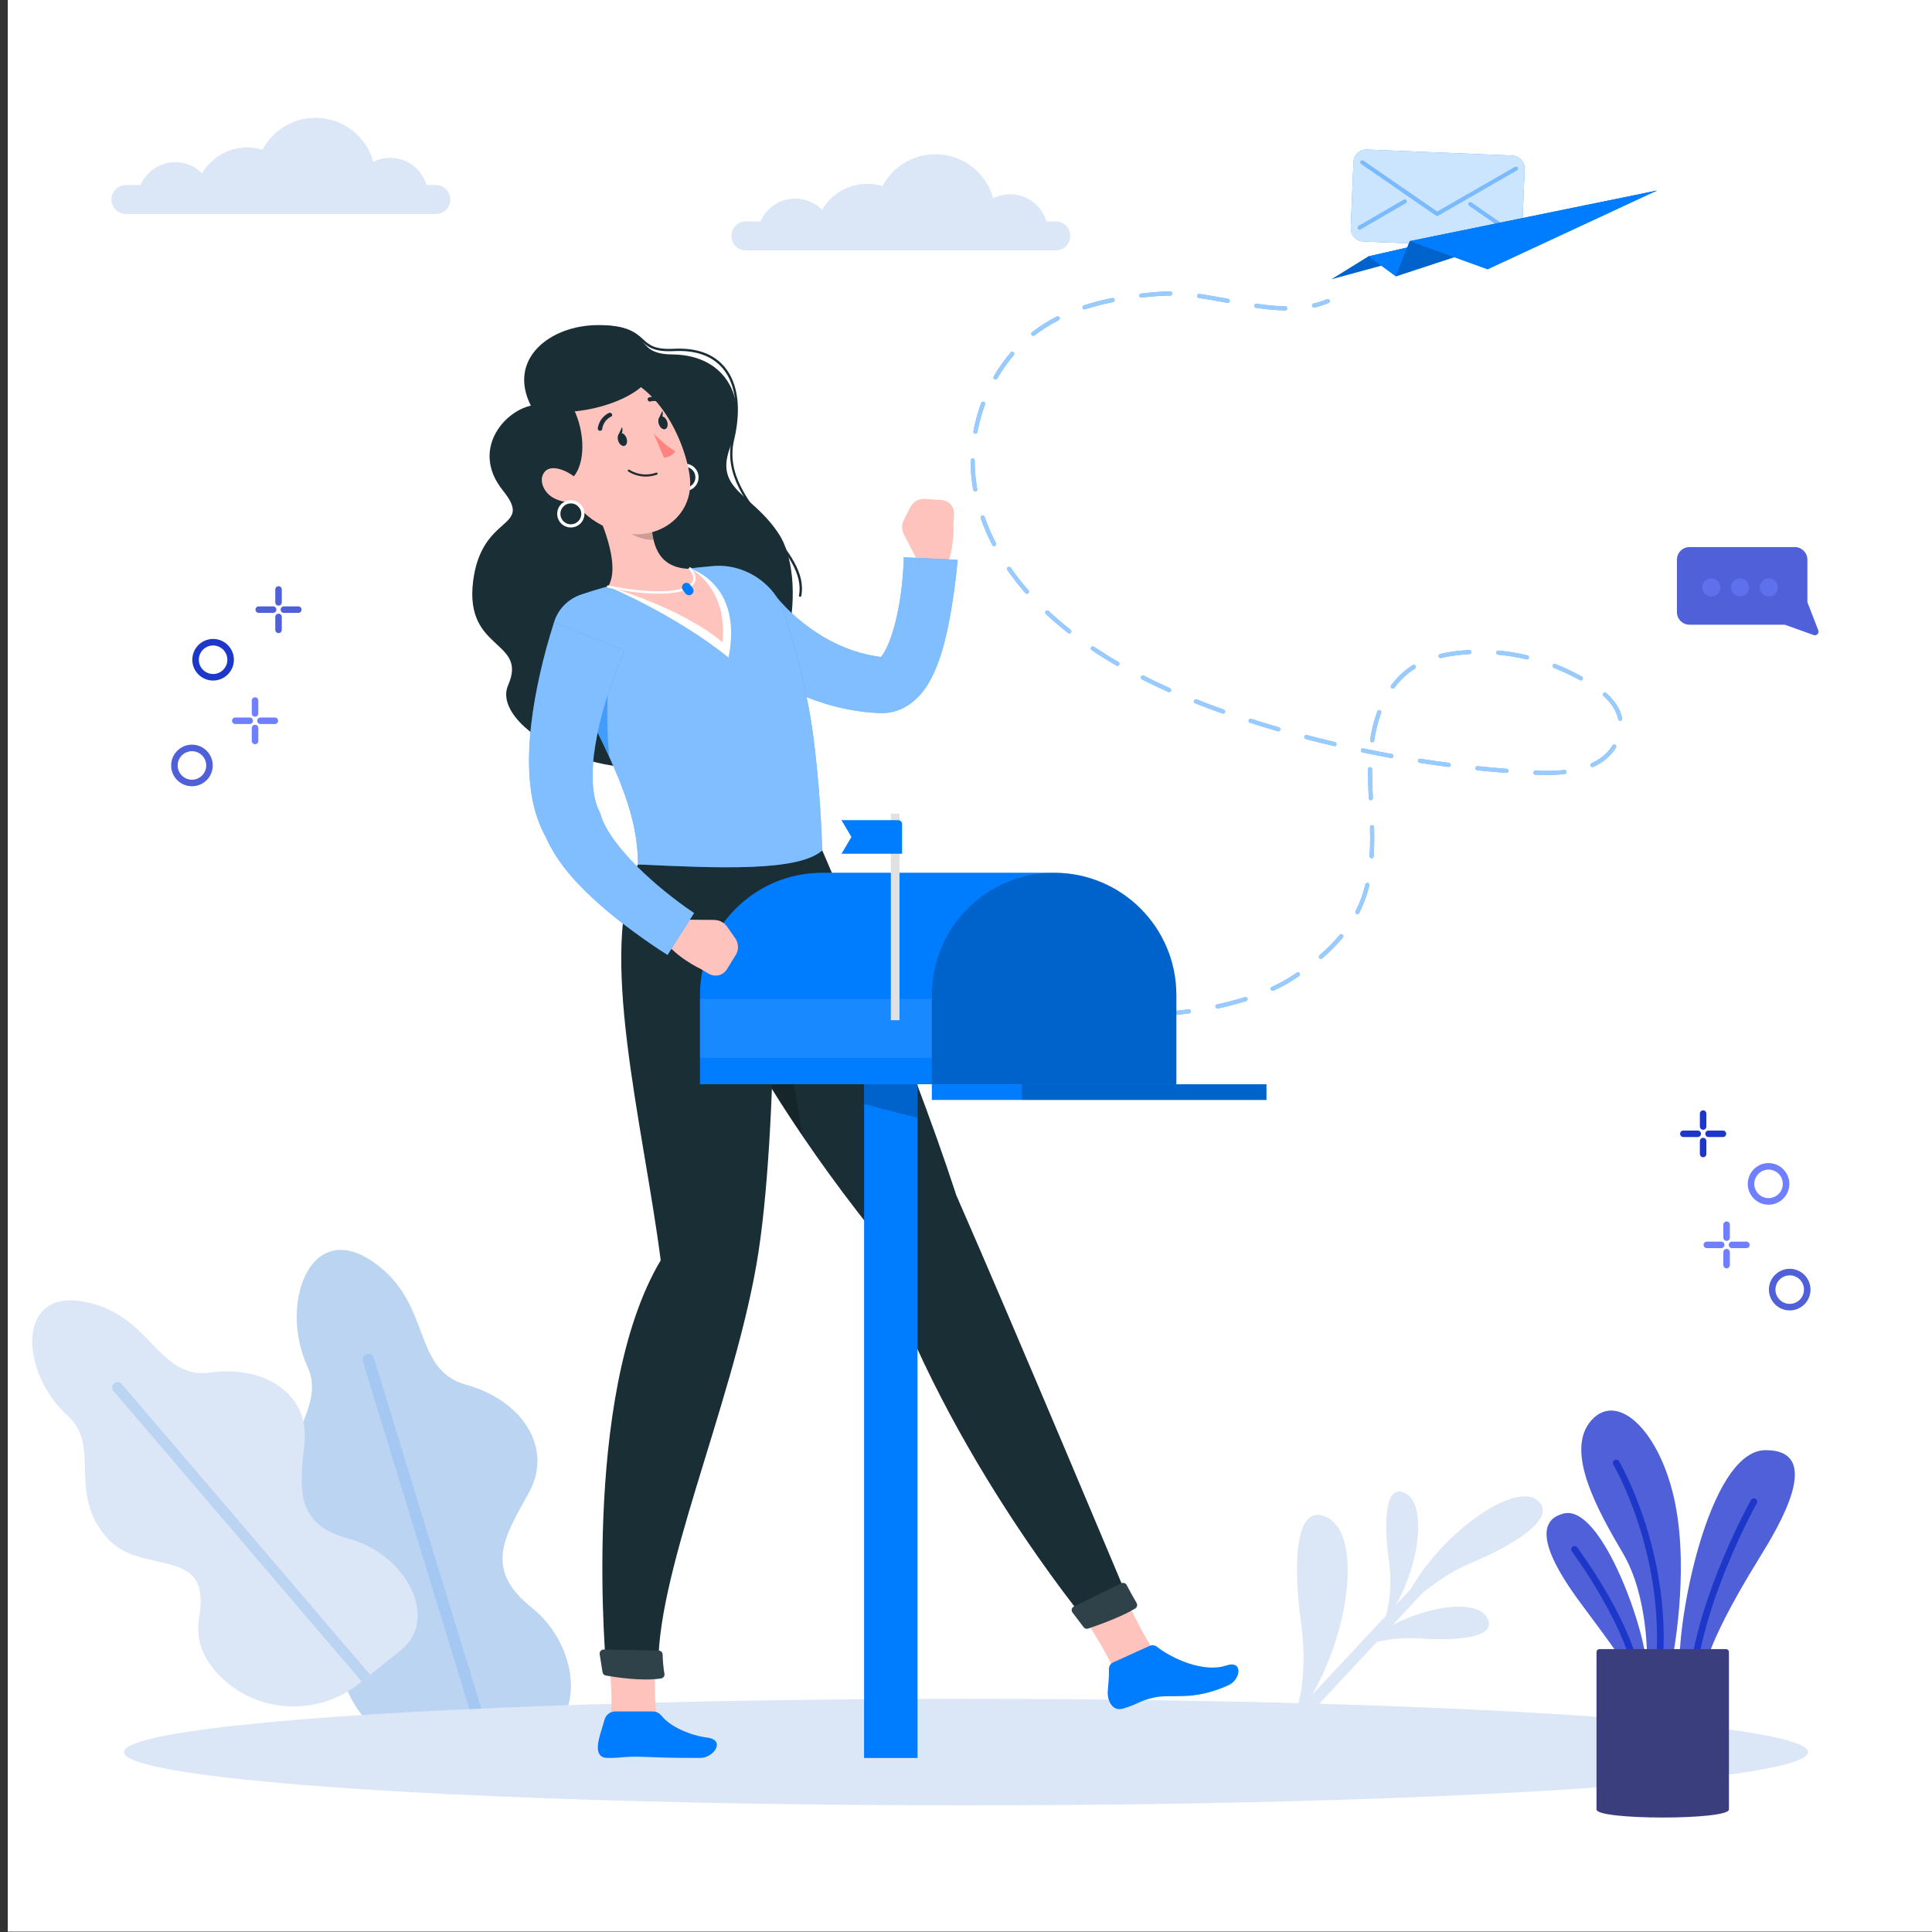 <?xml version="1.0" encoding="utf-8"?>
<!-- Generator: Adobe Illustrator 24.3.0, SVG Export Plug-In . SVG Version: 6.00 Build 0)  -->
<svg version="1.1" id="Layer_1" xmlns="http://www.w3.org/2000/svg" xmlns:xlink="http://www.w3.org/1999/xlink" x="0px" y="0px"
	 viewBox="0 0 600 600" style="enable-background:new 0 0 600 600;" xml:space="preserve">
<rect x="0" y="0" width="600" height="600" fill="#333333" stroke="none"/>
<style type="text/css">
	.st0{fill:#FFFFFF;stroke:#231F20;stroke-miterlimit:10;}
	.st1{fill:#F4F7FF;}
	.st2{fill:#3A4ACE;}
	.st3{fill:none;stroke:#FFFFFF;stroke-miterlimit:10;}
	.st4{fill:#FFFFFF;}
	.st5{fill:#A6D0F4;}
	.st6{fill:#CBDCEB;}
	.st7{fill:#333333;}
	.st8{fill:url(#SVGID_1_);}
	.st9{fill:#615D6C;}
	.st10{fill:url(#SVGID_2_);}
	.st11{fill:#4D4D4D;}
	.st12{fill:url(#SVGID_3_);}
	.st13{enable-background:new    ;}
	.st14{fill:#535685;}
	.st15{fill:#696FA3;}
	.st16{fill:#7B81B3;}
	.st17{fill:#E72E34;}
	.st18{fill:#FF5F55;}
	.st19{fill:none;}
	.st20{fill:url(#SVGID_4_);}
	.st21{fill:url(#SVGID_5_);}
	.st22{fill:url(#SVGID_6_);}
	.st23{fill:#FF8D02;}
	.st24{fill:#FFC757;}
	.st25{fill:#FFE3AB;}
	.st26{fill:#FF4540;}
	.st27{fill:#FF9554;}
	.st28{fill:#E1E8F2;}
	.st29{fill:#171E26;}
	.st30{fill:#1F2F3F;}
	.st31{fill:#94C3FF;}
	.st32{fill:#F9FBFC;}
	.st33{fill:#673E29;}
	.st34{fill:#FDEAB4;}
	.st35{fill:url(#SVGID_7_);}
	.st36{fill:url(#SVGID_8_);}
	.st37{fill:url(#SVGID_9_);}
	.st38{fill:url(#SVGID_10_);}
	.st39{fill:url(#SVGID_11_);}
	.st40{fill:url(#SVGID_12_);}
	.st41{fill:url(#SVGID_13_);}
	.st42{fill:url(#SVGID_14_);}
	.st43{fill:url(#SVGID_15_);}
	.st44{fill:url(#SVGID_16_);}
	.st45{fill:#113570;}
	.st46{fill:url(#SVGID_17_);}
	.st47{fill:url(#SVGID_18_);}
	.st48{fill:url(#SVGID_19_);}
	.st49{fill:#C7BFCE;}
	.st50{fill:#113C7A;}
	.st51{fill:#FF7240;}
	.st52{fill:#CB6A50;}
	.st53{fill:#DBDBDB;}
	.st54{fill:#F58688;}
	.st55{fill:#F5A588;}
	.st56{fill:#CF7A68;}
	.st57{fill:#F5B99C;}
	.st58{fill:#E18B70;}
	.st59{fill:#D78C63;}
	.st60{fill:#FFC5A8;}
	.st61{fill:#BAC0D2;}
	.st62{fill:#C7C9D7;}
	.st63{opacity:0.2;fill:#777DB2;}
	.st64{fill:url(#SVGID_20_);}
	.st65{fill:url(#SVGID_21_);}
	.st66{fill:url(#SVGID_22_);}
	.st67{fill:#F2F8FD;}
	
		.st68{fill:none;stroke:#FFFFFF;stroke-width:2;stroke-linecap:round;stroke-linejoin:round;stroke-miterlimit:10;stroke-dasharray:0,5;}
	.st69{opacity:0.53;}
	.st70{fill:#BDC5CB;}
	.st71{fill:#EAF1F7;}
	.st72{fill:#4385FF;}
	.st73{fill:#DFDFDF;}
	.st74{fill:#1196C3;}
	.st75{fill:#EA5E7A;}
	.st76{fill:#86E563;}
	.st77{fill:none;stroke:#F9FBFC;stroke-width:0.783;stroke-miterlimit:10;}
	.st78{fill:none;stroke:#C7D8F2;stroke-width:0.783;stroke-miterlimit:10;}
	.st79{fill:#F2F9FF;}
	.st80{fill:#E6F4FF;}
	.st81{fill:#AEC4E1;}
	.st82{fill:#C7D8F2;}
	.st83{fill:#4B5CC0;}
	.st84{fill:#FF8161;}
	.st85{fill:#575973;}
	.st86{fill:#63687A;}
	.st87{opacity:0.41;}
	.st88{fill:#9B97F8;}
	.st89{fill:#DEDFFF;}
	.st90{fill:#2AB774;}
	.st91{fill:#FBC93B;}
	.st92{fill:#8182EE;}
	.st93{fill:#007CFF;}
	.st94{opacity:0.2;}
	.st95{opacity:0.8;fill:#FFFFFF;}
	.st96{opacity:0.4;fill:#007CFF;}
	.st97{opacity:0.6;}
	.st98{fill:#DBE6F7;}
	.st99{fill:#BBD4F2;}
	.st100{fill:#A4C8F2;}
	.st101{fill:#4F60D9;}
	.st102{fill:#707FFF;}
	.st103{fill:#1D38C8;}
	.st104{opacity:0.5;}
	.st105{fill:#3B3E7D;}
	.st106{fill:#1A2E35;}
	.st107{fill:#FFC3BD;}
	.st108{opacity:0.5;fill:#FFFFFF;}
	.st109{opacity:0.1;fill:#FFFFFF;}
	.st110{fill:#FF847F;}
	.st111{opacity:0.5;fill:#007CFF;}
	.st112{fill:#E1E1E1;}
	.st113{opacity:0.38;fill:#8FCEFD;}
	.st114{fill:#59C2FC;}
	.st115{fill:#202060;}
	.st116{fill:url(#SVGID_23_);}
	.st117{fill:url(#SVGID_24_);}
	.st118{fill:url(#SVGID_25_);}
	.st119{fill:url(#SVGID_26_);}
	.st120{fill:#9F88FA;}
	.st121{fill:#4141AA;}
	.st122{fill:url(#SVGID_27_);}
	.st123{fill:url(#SVGID_28_);}
	.st124{opacity:0.35;fill:#4141AA;}
	.st125{fill:url(#SVGID_29_);}
	.st126{fill:url(#SVGID_30_);}
	.st127{fill:url(#SVGID_31_);}
	.st128{fill:url(#SVGID_32_);}
	.st129{fill:#8FCEFD;}
	.st130{fill:url(#SVGID_33_);}
	.st131{fill:url(#SVGID_34_);}
	.st132{fill:url(#SVGID_35_);}
	.st133{fill:url(#SVGID_36_);}
	.st134{fill:url(#SVGID_37_);}
	.st135{fill:none;stroke:#8FCEFD;stroke-miterlimit:10;stroke-dasharray:3;}
	.st136{fill:#FFFFFF;stroke:url(#SVGID_38_);stroke-miterlimit:10;}
	.st137{fill:none;stroke:url(#SVGID_39_);stroke-miterlimit:10;}
	.st138{opacity:0.7;}
	.st139{fill:none;stroke:#A7A9AC;stroke-width:0.5;stroke-miterlimit:10;}
	.st140{fill:url(#SVGID_40_);}
	.st141{fill:url(#SVGID_41_);}
</style>
<g>
	<rect x="2.41" y="-0.12" class="st4" width="600" height="600"/>
	<g>
		<g>
			<g>
				<polygon class="st93" points="514.64,59.18 425,79.61 413.52,86.71 				"/>
				<polyline class="st94" points="425,79.61 413.52,86.71 514.64,59.18 				"/>
			</g>
			<polygon class="st93" points="514.64,59.18 425,79.61 433.44,85.82 			"/>
			<g>
				<g>
					<path class="st93" d="M468.39,76.84L423.42,75c-2.26-0.09-4.03-2.01-3.93-4.27l0.84-20.36c0.09-2.26,2.01-4.03,4.27-3.93
						l44.97,1.85c2.26,0.09,4.03,2.01,3.93,4.27l-0.84,20.36C472.57,75.17,470.65,76.94,468.39,76.84z"/>
					<path class="st95" d="M468.39,76.84L423.42,75c-2.26-0.09-4.03-2.01-3.93-4.27l0.84-20.36c0.09-2.26,2.01-4.03,4.27-3.93
						l44.97,1.85c2.26,0.09,4.03,2.01,3.93,4.27l-0.84,20.36C472.57,75.17,470.65,76.94,468.39,76.84z"/>
				</g>
				<path class="st96" d="M446.3,67.08c-0.13,0-0.25-0.04-0.36-0.11l-23.24-16.04c-0.29-0.2-0.36-0.6-0.16-0.89
					c0.2-0.29,0.6-0.36,0.89-0.16l22.91,15.81l24.13-13.88c0.31-0.18,0.69-0.07,0.87,0.23c0.18,0.3,0.07,0.69-0.23,0.87L446.61,67
					C446.51,67.05,446.4,67.08,446.3,67.08z"/>
				<path class="st96" d="M469.94,73.29c-0.13,0-0.25-0.04-0.36-0.11l-13.32-9.26c-0.29-0.2-0.36-0.6-0.16-0.89
					c0.2-0.29,0.6-0.36,0.89-0.16l13.32,9.26c0.29,0.2,0.36,0.6,0.16,0.89C470.34,73.2,470.14,73.29,469.94,73.29z"/>
				<path class="st96" d="M422.22,71.33c-0.22,0-0.43-0.11-0.55-0.32c-0.18-0.3-0.07-0.69,0.23-0.87l14.04-8.14
					c0.3-0.18,0.69-0.07,0.87,0.23c0.18,0.3,0.07,0.69-0.23,0.87l-14.04,8.14C422.44,71.31,422.33,71.33,422.22,71.33z"/>
			</g>
			<polygon class="st93" points="514.64,59.18 437.79,74.89 433.44,85.82 			"/>
			<polygon class="st94" points="514.64,59.18 437.79,74.89 433.44,85.82 			"/>
			<polygon class="st93" points="514.64,59.18 437.79,74.89 461.99,83.66 			"/>
		</g>
		<g>
			<g>
				<path class="st93" d="M408.1,95.51c-0.29,0-0.55-0.2-0.62-0.49c-0.08-0.34,0.13-0.69,0.47-0.77c1.43-0.34,2.83-0.78,4.15-1.31
					c0.33-0.13,0.7,0.03,0.83,0.35c0.13,0.33-0.03,0.7-0.35,0.83c-1.38,0.56-2.84,1.02-4.34,1.37
					C408.2,95.5,408.15,95.51,408.1,95.51z"/>
				<path class="st93" d="M360.23,315.55c-0.34,0-0.62-0.27-0.64-0.61c-0.02-0.35,0.25-0.65,0.61-0.67
					c2.95-0.14,5.95-0.41,8.93-0.81c0.35-0.05,0.67,0.2,0.71,0.55c0.05,0.35-0.2,0.67-0.55,0.71c-3.01,0.4-6.05,0.67-9.03,0.82
					C360.25,315.55,360.24,315.55,360.23,315.55z M378.09,313.2c-0.29,0-0.56-0.2-0.62-0.5c-0.07-0.34,0.14-0.68,0.49-0.76
					c3-0.65,5.91-1.42,8.66-2.28c0.33-0.11,0.69,0.08,0.8,0.42c0.11,0.34-0.08,0.69-0.42,0.8c-2.78,0.88-5.74,1.66-8.77,2.32
					C378.18,313.2,378.14,313.2,378.09,313.2z M395.23,307.7c-0.24,0-0.47-0.14-0.58-0.37c-0.15-0.32-0.01-0.7,0.31-0.84
					c2.32-1.06,4.42-2.2,6.22-3.39c0.51-0.33,1.01-0.67,1.51-1.01c0.29-0.2,0.69-0.12,0.89,0.17c0.2,0.29,0.12,0.69-0.17,0.89
					c-0.51,0.35-1.02,0.69-1.53,1.02c-1.86,1.22-4.01,2.39-6.39,3.48C395.41,307.68,395.32,307.7,395.23,307.7z M410.22,297.78
					c-0.18,0-0.36-0.07-0.48-0.22c-0.23-0.27-0.2-0.67,0.06-0.9c2.36-2.05,4.47-4.18,6.26-6.33c0.23-0.27,0.63-0.31,0.9-0.08
					c0.27,0.23,0.31,0.63,0.08,0.9c-1.83,2.2-3.99,4.38-6.41,6.48C410.52,297.73,410.37,297.78,410.22,297.78z M421.55,283.89
					c-0.1,0-0.2-0.02-0.29-0.07c-0.31-0.16-0.44-0.54-0.28-0.86c0.41-0.8,0.79-1.62,1.14-2.44c0.77-1.85,1.42-3.82,1.91-5.86
					c0.08-0.34,0.43-0.55,0.77-0.47c0.34,0.08,0.55,0.43,0.47,0.77c-0.51,2.11-1.18,4.14-1.98,6.05c-0.36,0.85-0.75,1.7-1.18,2.53
					C422,283.77,421.78,283.89,421.55,283.89z M425.97,266.54c-0.01,0-0.03,0-0.04,0c-0.35-0.02-0.62-0.33-0.59-0.68
					c0.12-1.74,0.17-3.57,0.17-5.6c0-1.11-0.02-2.23-0.05-3.35c-0.01-0.35,0.27-0.64,0.62-0.65c0.35-0.03,0.64,0.27,0.65,0.62
					c0.03,1.13,0.05,2.26,0.05,3.38c0,2.06-0.06,3.92-0.18,5.69C426.58,266.28,426.3,266.54,425.97,266.54z M425.72,248.52
					c-0.34,0-0.62-0.27-0.64-0.61c-0.12-2.59-0.22-5.37-0.22-8.15l0-0.89c0-0.35,0.25-0.66,0.64-0.63c0.35,0,0.63,0.29,0.63,0.64
					l0,0.88c0,2.75,0.11,5.52,0.22,8.09c0.02,0.35-0.26,0.65-0.61,0.66C425.74,248.52,425.73,248.52,425.72,248.52z M480.19,240.68
					c-1.16,0-2.29-0.03-3.38-0.08c-0.35-0.02-0.62-0.31-0.61-0.66c0.02-0.35,0.31-0.62,0.66-0.61c1.07,0.05,2.19,0.08,3.33,0.08
					c2,0,3.88-0.09,5.59-0.28c0.35-0.04,0.66,0.21,0.7,0.56c0.04,0.35-0.22,0.66-0.56,0.7
					C484.16,240.58,482.23,240.68,480.19,240.68z M467.84,240.03c-0.02,0-0.03,0-0.05,0c-2.99-0.23-6.01-0.5-9-0.81
					c-0.35-0.04-0.6-0.35-0.57-0.7c0.04-0.35,0.35-0.61,0.7-0.57c2.97,0.31,5.99,0.58,8.96,0.81c0.35,0.03,0.61,0.33,0.59,0.68
					C468.45,239.78,468.17,240.03,467.84,240.03z M494.55,238.21c-0.24,0-0.47-0.14-0.58-0.37c-0.14-0.32,0-0.7,0.32-0.84
					c2.86-1.29,5.04-3.14,6.48-5.5c0.18-0.3,0.57-0.39,0.88-0.21c0.3,0.18,0.39,0.58,0.21,0.88c-1.57,2.58-3.94,4.59-7.04,6
					C494.73,238.19,494.64,238.21,494.55,238.21z M449.9,238.18c-0.03,0-0.05,0-0.08-0.01c-2.97-0.38-5.98-0.81-8.94-1.27
					c-0.35-0.05-0.59-0.38-0.53-0.73c0.05-0.35,0.38-0.58,0.73-0.53c2.96,0.46,5.95,0.89,8.91,1.27c0.35,0.05,0.6,0.36,0.55,0.71
					C450.49,237.95,450.22,238.18,449.9,238.18z M432.09,235.41c-0.04,0-0.08,0-0.11-0.01c-2.95-0.54-5.93-1.12-8.86-1.73
					c-0.34-0.07-0.57-0.41-0.49-0.75c0.07-0.34,0.41-0.56,0.75-0.49c2.93,0.61,5.9,1.19,8.83,1.73c0.35,0.06,0.58,0.39,0.51,0.74
					C432.66,235.19,432.39,235.41,432.09,235.41z M414.44,231.72c-0.05,0-0.1-0.01-0.15-0.02c-2.92-0.69-5.86-1.42-8.76-2.19
					c-0.34-0.09-0.54-0.44-0.45-0.78c0.09-0.34,0.44-0.54,0.78-0.45c2.89,0.76,5.83,1.49,8.73,2.18c0.34,0.08,0.55,0.42,0.47,0.77
					C414.99,231.52,414.73,231.72,414.44,231.72z M426.13,230.53c-0.03,0-0.06,0-0.09-0.01c-0.35-0.05-0.59-0.38-0.54-0.72
					c0.47-3.15,1.22-6.13,2.23-8.86c0.12-0.33,0.49-0.5,0.82-0.38c0.33,0.12,0.5,0.49,0.38,0.82c-0.98,2.65-1.7,5.54-2.16,8.6
					C426.72,230.3,426.44,230.53,426.13,230.53z M397.01,227.13c-0.06,0-0.12-0.01-0.18-0.03c-2.88-0.84-5.78-1.73-8.64-2.64
					c-0.33-0.11-0.52-0.47-0.41-0.8c0.11-0.34,0.47-0.52,0.8-0.41c2.84,0.91,5.74,1.8,8.61,2.63c0.34,0.1,0.53,0.45,0.43,0.79
					C397.54,226.95,397.28,227.13,397.01,227.13z M503.13,223.84c-0.3,0-0.57-0.21-0.62-0.52c-0.48-2.47-2-4.88-4.51-7.14
					c-0.26-0.24-0.28-0.64-0.05-0.9c0.24-0.26,0.64-0.28,0.9-0.05c2.72,2.45,4.38,5.09,4.91,7.85c0.07,0.35-0.16,0.68-0.5,0.75
					C503.21,223.84,503.17,223.84,503.13,223.84z M379.84,221.62c-0.07,0-0.14-0.01-0.21-0.04c-2.9-1.03-5.75-2.1-8.47-3.17
					c-0.33-0.13-0.49-0.5-0.36-0.83c0.13-0.33,0.5-0.49,0.83-0.36c2.7,1.07,5.54,2.13,8.42,3.16c0.33,0.12,0.51,0.48,0.39,0.81
					C380.35,221.45,380.1,221.62,379.84,221.62z M363.08,214.95c-0.09,0-0.18-0.02-0.26-0.06c-2.8-1.25-5.55-2.56-8.17-3.89
					c-0.31-0.16-0.44-0.54-0.28-0.86c0.16-0.31,0.54-0.44,0.86-0.28c2.6,1.32,5.33,2.62,8.11,3.86c0.32,0.14,0.47,0.52,0.32,0.84
					C363.56,214.81,363.33,214.95,363.08,214.95z M432.53,213.85c-0.13,0-0.26-0.04-0.38-0.12c-0.28-0.21-0.34-0.61-0.13-0.89
					c1.74-2.35,3.77-4.32,6.06-5.85c0.22-0.15,0.44-0.29,0.66-0.43c0.3-0.19,0.69-0.1,0.88,0.2c0.19,0.3,0.1,0.69-0.2,0.88
					c-0.21,0.13-0.42,0.27-0.62,0.4c-2.16,1.45-4.1,3.32-5.74,5.55C432.92,213.76,432.72,213.85,432.53,213.85z M490.96,211.3
					c-0.1,0-0.21-0.02-0.3-0.08c-1.07-0.58-2.12-1.11-3.11-1.6c-1.62-0.8-3.29-1.54-4.98-2.2c-0.33-0.13-0.49-0.5-0.36-0.83
					c0.13-0.33,0.5-0.49,0.83-0.36c1.72,0.67,3.43,1.43,5.08,2.24c1.01,0.5,2.07,1.04,3.15,1.62c0.31,0.17,0.42,0.55,0.26,0.86
					C491.4,211.18,491.18,211.3,490.96,211.3z M347.02,206.78c-0.11,0-0.22-0.03-0.32-0.09c-2.66-1.54-5.25-3.16-7.68-4.79
					c-0.29-0.2-0.37-0.59-0.17-0.88c0.2-0.29,0.59-0.37,0.88-0.17c2.42,1.62,4.98,3.22,7.61,4.75c0.3,0.18,0.41,0.57,0.23,0.87
					C347.45,206.67,347.24,206.78,347.02,206.78z M474.21,204.78c-0.05,0-0.1-0.01-0.15-0.02c-2.89-0.69-5.85-1.17-8.8-1.44
					c-0.35-0.03-0.61-0.34-0.58-0.69c0.03-0.35,0.35-0.61,0.69-0.58c3.01,0.28,6.03,0.77,8.98,1.47c0.34,0.08,0.55,0.42,0.47,0.77
					C474.76,204.58,474.49,204.78,474.21,204.78z M447.39,204.37c-0.29,0-0.55-0.2-0.62-0.49c-0.08-0.34,0.13-0.69,0.47-0.77
					c2.09-0.5,4.31-0.86,6.8-1.08c0.74-0.07,1.49-0.12,2.24-0.16c0.36-0.02,0.65,0.25,0.67,0.6c0.02,0.35-0.25,0.65-0.6,0.67
					c-0.73,0.04-1.46,0.09-2.19,0.16c-2.43,0.22-4.59,0.56-6.62,1.05C447.49,204.36,447.44,204.37,447.39,204.37z M332.08,196.72
					c-0.14,0-0.28-0.04-0.39-0.14c-2.42-1.89-4.73-3.88-6.89-5.89c-0.26-0.24-0.27-0.64-0.03-0.9c0.24-0.26,0.64-0.27,0.9-0.03
					c2.13,1.99,4.43,3.94,6.81,5.82c0.28,0.22,0.32,0.62,0.11,0.89C332.45,196.64,332.26,196.72,332.08,196.72z M318.93,184.42
					c-0.18,0-0.35-0.07-0.48-0.22c-2.02-2.29-3.9-4.7-5.6-7.16c-0.2-0.29-0.13-0.69,0.16-0.89c0.29-0.2,0.69-0.13,0.89,0.16
					c1.67,2.42,3.52,4.78,5.5,7.04c0.23,0.26,0.21,0.67-0.06,0.9C319.23,184.37,319.08,184.42,318.93,184.42z M308.73,169.6
					c-0.23,0-0.45-0.13-0.57-0.34c-1.41-2.74-2.63-5.55-3.6-8.35c-0.12-0.33,0.06-0.69,0.39-0.81c0.33-0.12,0.7,0.06,0.81,0.39
					c0.96,2.75,2.15,5.5,3.53,8.19c0.16,0.31,0.04,0.7-0.27,0.86C308.93,169.58,308.83,169.6,308.73,169.6z M302.87,152.62
					c-0.3,0-0.57-0.22-0.63-0.52c-0.12-0.68-0.23-1.36-0.33-2.04c-0.31-2.22-0.47-4.5-0.47-6.78l0-0.26c0-0.35,0.29-0.65,0.64-0.63
					c0.35,0,0.64,0.29,0.63,0.64l0,0.26c0,2.22,0.15,4.44,0.46,6.6c0.09,0.67,0.2,1.33,0.32,2c0.06,0.35-0.17,0.68-0.51,0.74
					C302.94,152.62,302.91,152.62,302.87,152.62z M302.93,134.69c-0.04,0-0.08,0-0.12-0.01c-0.35-0.06-0.57-0.4-0.51-0.74
					c0.55-2.98,1.36-5.94,2.41-8.79c0.12-0.33,0.49-0.5,0.82-0.38c0.33,0.12,0.5,0.49,0.38,0.82c-1.03,2.78-1.82,5.67-2.36,8.58
					C303.5,134.48,303.24,134.69,302.93,134.69z M309.15,117.86c-0.11,0-0.22-0.03-0.32-0.09c-0.3-0.18-0.41-0.57-0.23-0.87
					c1.55-2.66,3.32-5.16,5.28-7.43c0.23-0.27,0.63-0.3,0.9-0.07c0.27,0.23,0.3,0.63,0.07,0.9c-1.91,2.22-3.64,4.66-5.15,7.24
					C309.58,117.75,309.37,117.86,309.15,117.86z M320.88,104.31c-0.19,0-0.38-0.08-0.5-0.25c-0.22-0.28-0.17-0.68,0.11-0.89
					c2.34-1.82,4.93-3.46,7.71-4.87c0.31-0.16,0.7-0.04,0.86,0.28c0.16,0.31,0.03,0.7-0.28,0.86c-2.7,1.38-5.23,2.97-7.51,4.74
					C321.15,104.26,321.01,104.31,320.88,104.31z M399.15,96.4C399.15,96.4,399.15,96.4,399.15,96.4c-2.71-0.04-5.59-0.29-9.07-0.8
					c-0.35-0.05-0.59-0.37-0.54-0.72c0.05-0.35,0.37-0.59,0.72-0.54c3.42,0.5,6.25,0.75,8.89,0.78c0.35,0,0.63,0.29,0.63,0.65
					C399.78,96.12,399.5,96.4,399.15,96.4z M336.81,96.08c-0.27,0-0.52-0.17-0.61-0.44c-0.11-0.33,0.07-0.69,0.41-0.8
					c2.72-0.89,5.68-1.66,8.79-2.28c0.35-0.07,0.68,0.15,0.75,0.5c0.07,0.34-0.15,0.68-0.5,0.75c-3.06,0.61-5.97,1.37-8.65,2.24
					C336.94,96.07,336.88,96.08,336.81,96.08z M381.3,94.07c-0.04,0-0.08,0-0.12-0.01c-2.73-0.51-5.83-1.09-8.86-1.51
					c-0.35-0.05-0.59-0.37-0.54-0.72c0.05-0.35,0.37-0.59,0.72-0.54c3.06,0.43,6.17,1.01,8.91,1.52c0.35,0.06,0.57,0.4,0.51,0.74
					C381.86,93.86,381.6,94.07,381.3,94.07z M354.44,92.43c-0.32,0-0.59-0.24-0.63-0.56c-0.04-0.35,0.21-0.67,0.56-0.71
					c1.62-0.19,3.35-0.35,5.13-0.49c1.13-0.09,2.32-0.14,3.52-0.14l0.42,0c0.35,0,0.63,0.29,0.63,0.64c0,0.35-0.34,0.63-0.64,0.63
					l-0.41,0c-1.17,0-2.32,0.04-3.42,0.13c-1.77,0.14-3.48,0.31-5.08,0.49C354.49,92.43,354.46,92.43,354.44,92.43z"/>
				<path class="st93" d="M351.09,315.59c-0.01,0-0.02,0-0.03,0c-1.52-0.07-3.02-0.17-4.48-0.31c-0.35-0.03-0.61-0.35-0.57-0.7
					c0.03-0.35,0.34-0.61,0.7-0.57c1.43,0.14,2.92,0.24,4.41,0.31c0.35,0.02,0.62,0.31,0.61,0.66
					C351.71,315.32,351.43,315.59,351.09,315.59z"/>
			</g>
			<g class="st97">
				<path class="st4" d="M408.1,95.51c-0.29,0-0.55-0.2-0.62-0.49c-0.08-0.34,0.13-0.69,0.47-0.77c1.43-0.34,2.83-0.78,4.15-1.31
					c0.33-0.13,0.7,0.03,0.83,0.35c0.13,0.33-0.03,0.7-0.35,0.83c-1.38,0.56-2.84,1.02-4.34,1.37
					C408.2,95.5,408.15,95.51,408.1,95.51z"/>
				<path class="st4" d="M360.23,315.55c-0.34,0-0.62-0.27-0.64-0.61c-0.02-0.35,0.25-0.65,0.61-0.67c2.95-0.14,5.95-0.41,8.93-0.81
					c0.35-0.05,0.67,0.2,0.71,0.55c0.05,0.35-0.2,0.67-0.55,0.71c-3.01,0.4-6.05,0.67-9.03,0.82
					C360.25,315.55,360.24,315.55,360.23,315.55z M378.09,313.2c-0.29,0-0.56-0.2-0.62-0.5c-0.07-0.34,0.14-0.68,0.49-0.76
					c3-0.65,5.91-1.42,8.66-2.28c0.33-0.11,0.69,0.08,0.8,0.42c0.11,0.34-0.08,0.69-0.42,0.8c-2.78,0.88-5.74,1.66-8.77,2.32
					C378.18,313.2,378.14,313.2,378.09,313.2z M395.23,307.7c-0.24,0-0.47-0.14-0.58-0.37c-0.15-0.32-0.01-0.7,0.31-0.84
					c2.32-1.06,4.42-2.2,6.22-3.39c0.51-0.33,1.01-0.67,1.51-1.01c0.29-0.2,0.69-0.12,0.89,0.17c0.2,0.29,0.12,0.69-0.17,0.89
					c-0.51,0.35-1.02,0.69-1.53,1.02c-1.86,1.22-4.01,2.39-6.39,3.48C395.41,307.68,395.32,307.7,395.23,307.7z M410.22,297.78
					c-0.18,0-0.36-0.07-0.48-0.22c-0.23-0.27-0.2-0.67,0.06-0.9c2.36-2.05,4.47-4.18,6.26-6.33c0.23-0.27,0.63-0.31,0.9-0.08
					c0.27,0.23,0.31,0.63,0.08,0.9c-1.83,2.2-3.99,4.38-6.41,6.48C410.52,297.73,410.37,297.78,410.22,297.78z M421.55,283.89
					c-0.1,0-0.2-0.02-0.29-0.07c-0.31-0.16-0.44-0.54-0.28-0.86c0.41-0.8,0.79-1.62,1.14-2.44c0.77-1.85,1.42-3.82,1.91-5.86
					c0.08-0.34,0.43-0.55,0.77-0.47c0.34,0.08,0.55,0.43,0.47,0.77c-0.51,2.11-1.18,4.14-1.98,6.05c-0.36,0.85-0.75,1.7-1.18,2.53
					C422,283.77,421.78,283.89,421.55,283.89z M425.97,266.54c-0.01,0-0.03,0-0.04,0c-0.35-0.02-0.62-0.33-0.59-0.68
					c0.12-1.74,0.17-3.57,0.17-5.6c0-1.11-0.02-2.23-0.05-3.35c-0.01-0.35,0.27-0.64,0.62-0.65c0.35-0.03,0.64,0.27,0.65,0.62
					c0.03,1.13,0.05,2.26,0.05,3.38c0,2.06-0.06,3.92-0.18,5.69C426.58,266.28,426.3,266.54,425.97,266.54z M425.72,248.52
					c-0.34,0-0.62-0.27-0.64-0.61c-0.12-2.59-0.22-5.37-0.22-8.15l0-0.89c0-0.35,0.25-0.66,0.64-0.63c0.35,0,0.63,0.29,0.63,0.64
					l0,0.88c0,2.75,0.11,5.52,0.22,8.09c0.02,0.35-0.26,0.65-0.61,0.66C425.74,248.52,425.73,248.52,425.72,248.52z M480.19,240.68
					c-1.16,0-2.29-0.03-3.38-0.08c-0.35-0.02-0.62-0.31-0.61-0.66c0.02-0.35,0.31-0.62,0.66-0.61c1.07,0.05,2.19,0.08,3.33,0.08
					c2,0,3.88-0.09,5.59-0.28c0.35-0.04,0.66,0.21,0.7,0.56c0.04,0.35-0.22,0.66-0.56,0.7
					C484.16,240.58,482.23,240.68,480.19,240.68z M467.84,240.03c-0.02,0-0.03,0-0.05,0c-2.99-0.23-6.01-0.5-9-0.81
					c-0.35-0.04-0.6-0.35-0.57-0.7c0.04-0.35,0.35-0.61,0.7-0.57c2.97,0.31,5.99,0.58,8.96,0.81c0.35,0.03,0.61,0.33,0.59,0.68
					C468.45,239.78,468.17,240.03,467.84,240.03z M494.55,238.21c-0.24,0-0.47-0.14-0.58-0.37c-0.14-0.32,0-0.7,0.32-0.84
					c2.86-1.29,5.04-3.14,6.48-5.5c0.18-0.3,0.57-0.39,0.88-0.21c0.3,0.18,0.39,0.58,0.21,0.88c-1.57,2.58-3.94,4.59-7.04,6
					C494.73,238.19,494.64,238.21,494.55,238.21z M449.9,238.18c-0.03,0-0.05,0-0.08-0.01c-2.97-0.38-5.98-0.81-8.94-1.27
					c-0.35-0.05-0.59-0.38-0.53-0.73c0.05-0.35,0.38-0.58,0.73-0.53c2.96,0.46,5.95,0.89,8.91,1.27c0.35,0.05,0.6,0.36,0.55,0.71
					C450.49,237.95,450.22,238.18,449.9,238.18z M432.09,235.41c-0.04,0-0.08,0-0.11-0.01c-2.95-0.54-5.93-1.12-8.86-1.73
					c-0.34-0.07-0.57-0.41-0.49-0.75c0.07-0.34,0.41-0.56,0.75-0.49c2.93,0.61,5.9,1.19,8.83,1.73c0.35,0.06,0.58,0.39,0.51,0.74
					C432.66,235.19,432.39,235.41,432.09,235.41z M414.44,231.72c-0.05,0-0.1-0.01-0.15-0.02c-2.92-0.69-5.86-1.42-8.76-2.19
					c-0.34-0.09-0.54-0.44-0.45-0.78c0.09-0.34,0.44-0.54,0.78-0.45c2.89,0.76,5.83,1.49,8.73,2.18c0.34,0.08,0.55,0.42,0.47,0.77
					C414.99,231.52,414.73,231.72,414.44,231.72z M426.13,230.53c-0.03,0-0.06,0-0.09-0.01c-0.35-0.05-0.59-0.38-0.54-0.72
					c0.47-3.15,1.22-6.13,2.23-8.86c0.12-0.33,0.49-0.5,0.82-0.38c0.33,0.12,0.5,0.49,0.38,0.82c-0.98,2.65-1.7,5.54-2.16,8.6
					C426.72,230.3,426.44,230.53,426.13,230.53z M397.01,227.13c-0.06,0-0.12-0.01-0.18-0.03c-2.88-0.84-5.78-1.73-8.64-2.64
					c-0.33-0.11-0.52-0.47-0.41-0.8c0.11-0.34,0.47-0.52,0.8-0.41c2.84,0.91,5.74,1.8,8.61,2.63c0.34,0.1,0.53,0.45,0.43,0.79
					C397.54,226.95,397.28,227.13,397.01,227.13z M503.13,223.84c-0.3,0-0.57-0.21-0.62-0.52c-0.48-2.47-2-4.88-4.51-7.14
					c-0.26-0.24-0.28-0.64-0.05-0.9c0.24-0.26,0.64-0.28,0.9-0.05c2.72,2.45,4.38,5.09,4.91,7.85c0.07,0.35-0.16,0.68-0.5,0.75
					C503.21,223.84,503.17,223.84,503.13,223.84z M379.84,221.62c-0.07,0-0.14-0.01-0.21-0.04c-2.9-1.03-5.75-2.1-8.47-3.17
					c-0.33-0.13-0.49-0.5-0.36-0.83c0.13-0.33,0.5-0.49,0.83-0.36c2.7,1.07,5.54,2.13,8.42,3.16c0.33,0.12,0.51,0.48,0.39,0.81
					C380.35,221.45,380.1,221.62,379.84,221.62z M363.08,214.95c-0.09,0-0.18-0.02-0.26-0.06c-2.8-1.25-5.55-2.56-8.17-3.89
					c-0.31-0.16-0.44-0.54-0.28-0.86c0.16-0.31,0.54-0.44,0.86-0.28c2.6,1.32,5.33,2.62,8.11,3.86c0.32,0.14,0.47,0.52,0.32,0.84
					C363.56,214.81,363.33,214.95,363.08,214.95z M432.53,213.85c-0.13,0-0.26-0.04-0.38-0.12c-0.28-0.21-0.34-0.61-0.13-0.89
					c1.74-2.35,3.77-4.32,6.06-5.85c0.22-0.15,0.44-0.29,0.66-0.43c0.3-0.19,0.69-0.1,0.88,0.2c0.19,0.3,0.1,0.69-0.2,0.88
					c-0.21,0.13-0.42,0.27-0.62,0.4c-2.16,1.45-4.1,3.32-5.74,5.55C432.92,213.76,432.72,213.85,432.53,213.85z M490.96,211.3
					c-0.1,0-0.21-0.02-0.3-0.08c-1.07-0.58-2.12-1.11-3.11-1.6c-1.62-0.8-3.29-1.54-4.98-2.2c-0.33-0.13-0.49-0.5-0.36-0.83
					c0.13-0.33,0.5-0.49,0.83-0.36c1.72,0.67,3.43,1.43,5.08,2.24c1.01,0.5,2.07,1.04,3.15,1.62c0.31,0.17,0.42,0.55,0.26,0.86
					C491.4,211.18,491.18,211.3,490.96,211.3z M347.02,206.78c-0.11,0-0.22-0.03-0.32-0.09c-2.66-1.54-5.25-3.16-7.68-4.79
					c-0.29-0.2-0.37-0.59-0.17-0.88c0.2-0.29,0.59-0.37,0.88-0.17c2.42,1.62,4.98,3.22,7.61,4.75c0.3,0.18,0.41,0.57,0.23,0.87
					C347.45,206.67,347.24,206.78,347.02,206.78z M474.21,204.78c-0.05,0-0.1-0.01-0.15-0.02c-2.89-0.69-5.85-1.17-8.8-1.44
					c-0.35-0.03-0.61-0.34-0.58-0.69c0.03-0.35,0.35-0.61,0.69-0.58c3.01,0.28,6.03,0.77,8.98,1.47c0.34,0.08,0.55,0.42,0.47,0.77
					C474.76,204.58,474.49,204.78,474.21,204.78z M447.39,204.37c-0.29,0-0.55-0.2-0.62-0.49c-0.08-0.34,0.13-0.69,0.47-0.77
					c2.09-0.5,4.31-0.86,6.8-1.08c0.74-0.07,1.49-0.12,2.24-0.16c0.36-0.02,0.65,0.25,0.67,0.6c0.02,0.35-0.25,0.65-0.6,0.67
					c-0.73,0.04-1.46,0.09-2.19,0.16c-2.43,0.22-4.59,0.56-6.62,1.05C447.49,204.36,447.44,204.37,447.39,204.37z M332.08,196.72
					c-0.14,0-0.28-0.04-0.39-0.14c-2.42-1.89-4.73-3.88-6.89-5.89c-0.26-0.24-0.27-0.64-0.03-0.9c0.24-0.26,0.64-0.27,0.9-0.03
					c2.13,1.99,4.43,3.94,6.81,5.82c0.28,0.22,0.32,0.62,0.11,0.89C332.45,196.64,332.26,196.72,332.08,196.72z M318.93,184.42
					c-0.18,0-0.35-0.07-0.48-0.22c-2.02-2.29-3.9-4.7-5.6-7.16c-0.2-0.29-0.13-0.69,0.16-0.89c0.29-0.2,0.69-0.13,0.89,0.16
					c1.67,2.42,3.52,4.78,5.5,7.04c0.23,0.26,0.21,0.67-0.06,0.9C319.23,184.37,319.08,184.42,318.93,184.42z M308.73,169.6
					c-0.23,0-0.45-0.13-0.57-0.34c-1.41-2.74-2.63-5.55-3.6-8.35c-0.12-0.33,0.06-0.69,0.39-0.81c0.33-0.12,0.7,0.06,0.81,0.39
					c0.96,2.75,2.15,5.5,3.53,8.19c0.16,0.31,0.04,0.7-0.27,0.86C308.93,169.58,308.83,169.6,308.73,169.6z M302.87,152.62
					c-0.3,0-0.57-0.22-0.63-0.52c-0.12-0.68-0.23-1.36-0.33-2.04c-0.31-2.22-0.47-4.5-0.47-6.78l0-0.26c0-0.35,0.29-0.65,0.64-0.63
					c0.35,0,0.64,0.29,0.63,0.64l0,0.26c0,2.22,0.15,4.44,0.46,6.6c0.09,0.67,0.2,1.33,0.32,2c0.06,0.35-0.17,0.68-0.51,0.74
					C302.94,152.62,302.91,152.62,302.87,152.62z M302.93,134.69c-0.04,0-0.08,0-0.12-0.01c-0.35-0.06-0.57-0.4-0.51-0.74
					c0.55-2.98,1.36-5.94,2.41-8.79c0.12-0.33,0.49-0.5,0.82-0.38c0.33,0.12,0.5,0.49,0.38,0.82c-1.03,2.78-1.82,5.67-2.36,8.58
					C303.5,134.48,303.24,134.69,302.93,134.69z M309.15,117.86c-0.11,0-0.22-0.03-0.32-0.09c-0.3-0.18-0.41-0.57-0.23-0.87
					c1.55-2.66,3.32-5.16,5.28-7.43c0.23-0.27,0.63-0.3,0.9-0.07c0.27,0.23,0.3,0.63,0.07,0.9c-1.91,2.22-3.64,4.66-5.15,7.24
					C309.58,117.75,309.37,117.86,309.15,117.86z M320.88,104.31c-0.19,0-0.38-0.08-0.5-0.25c-0.22-0.28-0.17-0.68,0.11-0.89
					c2.34-1.82,4.93-3.46,7.71-4.87c0.31-0.16,0.7-0.04,0.86,0.28c0.16,0.31,0.03,0.7-0.28,0.86c-2.7,1.38-5.23,2.97-7.51,4.74
					C321.15,104.26,321.01,104.31,320.88,104.31z M399.15,96.4C399.15,96.4,399.15,96.4,399.15,96.4c-2.71-0.04-5.59-0.29-9.07-0.8
					c-0.35-0.05-0.59-0.37-0.54-0.72c0.05-0.35,0.37-0.59,0.72-0.54c3.42,0.5,6.25,0.75,8.89,0.78c0.35,0,0.63,0.29,0.63,0.65
					C399.78,96.12,399.5,96.4,399.15,96.4z M336.81,96.08c-0.27,0-0.52-0.17-0.61-0.44c-0.11-0.33,0.07-0.69,0.41-0.8
					c2.72-0.89,5.68-1.66,8.79-2.28c0.35-0.07,0.68,0.15,0.75,0.5c0.07,0.34-0.15,0.68-0.5,0.75c-3.06,0.61-5.97,1.37-8.65,2.24
					C336.94,96.07,336.88,96.08,336.81,96.08z M381.3,94.07c-0.04,0-0.08,0-0.12-0.01c-2.73-0.51-5.83-1.09-8.86-1.51
					c-0.35-0.05-0.59-0.37-0.54-0.72c0.05-0.35,0.37-0.59,0.72-0.54c3.06,0.43,6.17,1.01,8.91,1.52c0.35,0.06,0.57,0.4,0.51,0.74
					C381.86,93.86,381.6,94.07,381.3,94.07z M354.44,92.43c-0.32,0-0.59-0.24-0.63-0.56c-0.04-0.35,0.21-0.67,0.56-0.71
					c1.62-0.19,3.35-0.35,5.13-0.49c1.13-0.09,2.32-0.14,3.52-0.14l0.42,0c0.35,0,0.63,0.29,0.63,0.64c0,0.35-0.34,0.63-0.64,0.63
					l-0.41,0c-1.17,0-2.32,0.04-3.42,0.13c-1.77,0.14-3.48,0.31-5.08,0.49C354.49,92.43,354.46,92.43,354.44,92.43z"/>
				<path class="st4" d="M351.09,315.59c-0.01,0-0.02,0-0.03,0c-1.52-0.07-3.02-0.17-4.48-0.31c-0.35-0.03-0.61-0.35-0.57-0.7
					c0.03-0.35,0.34-0.61,0.7-0.57c1.43,0.14,2.92,0.24,4.41,0.31c0.35,0.02,0.62,0.31,0.61,0.66
					C351.71,315.32,351.43,315.59,351.09,315.59z"/>
			</g>
		</g>
	</g>
	<path class="st98" d="M139.86,61.96c0,1.24-0.5,2.36-1.32,3.18c-0.81,0.82-1.94,1.32-3.17,1.32H39.11c-2.47,0-4.5-2.03-4.5-4.5
		c0-1.24,0.5-2.36,1.32-3.18c0.81-0.82,1.94-1.32,3.17-1.32h4.55c1.8-4.18,5.95-7.09,10.78-7.09c3.25,0,6.19,1.32,8.32,3.46
		c2.84-4.81,8.07-8.04,14.05-8.04c1.65,0,3.23,0.25,4.73,0.7c3.13-5.89,9.32-9.9,16.46-9.9c8.57,0,15.78,5.79,17.95,13.66
		c1.58-0.79,3.36-1.24,5.25-1.24c5.34,0,9.85,3.57,11.27,8.45h2.9C137.84,57.46,139.86,59.48,139.86,61.96z"/>
	<path class="st98" d="M332.38,73.27c0,1.24-0.5,2.36-1.32,3.18c-0.81,0.82-1.94,1.32-3.17,1.32h-96.26c-2.47,0-4.5-2.03-4.5-4.5
		c0-1.24,0.5-2.36,1.32-3.18c0.81-0.82,1.94-1.32,3.17-1.32h4.55c1.8-4.18,5.95-7.09,10.78-7.09c3.25,0,6.19,1.32,8.32,3.46
		c2.84-4.81,8.07-8.04,14.05-8.04c1.65,0,3.23,0.25,4.73,0.7c3.13-5.89,9.32-9.9,16.46-9.9c8.57,0,15.78,5.79,17.95,13.66
		c1.58-0.79,3.36-1.24,5.25-1.24c5.34,0,9.85,3.57,11.27,8.45h2.9C330.35,68.76,332.38,70.79,332.38,73.27z"/>
	<path class="st98" d="M456.72,485.44c14.71-6.13,27.5-14.64,20.4-19.74c-7.11-5.11-28.85,9.96-38.91,27.7l-4.87,5.22
		c7.56-12.8,9.77-31.3,3.23-34.82c-6.5-3.49-6.85,8.96-5.28,20.38c1.2,8.7-0.01,14.66-0.93,17.63l-22.98,24.65
		c11.91-20.31,15.37-49.51,5.03-55.07c-10.31-5.54-10.87,14.21-8.38,32.34c1.89,13.7,0.01,23.13-1.44,27.87l-4.58,4.91
		c0.73,0.93,1.46,1.85,2.2,2.77l27.35-29.32c3.27-0.83,8-1.51,14.16-1.1c11.51,0.77,23.9-0.45,19.96-6.69
		c-3.42-5.41-17.49-3.56-29.16,2.46l9.46-10.14C445.44,491.86,450.37,488.09,456.72,485.44z"/>
	<g>
		<g>
			<path class="st99" d="M115.33,391.52c19.27,12.78,12.15,33.75,29.5,38.55c17.34,4.8,27.11,19.61,19.42,33.51
				c-7.7,13.9-14.13,23.7,0.91,35.71c15.05,12.01,17,36.24,0.88,40.67c-4.01,1.11-8.36,2.3-12.63,3.46
				c-1.16,0.32-2.33,0.63-3.47,0.94c-0.26,0.07-0.53,0.15-0.79,0.22c-17.15,4.67-35.3-4.14-41.74-20.71
				c-2.6-6.71-3.02-13.91,1.38-20.58c13.77-20.91-11.86-19.69-17.46-36.36c-6.45-19.2,10.43-28.83,4.13-42.57
				C86.69,405.25,96.05,378.74,115.33,391.52z"/>
			<g>
				<path class="st100" d="M116.12,421.72l37.28,121.69c-1.16,0.32-2.33,0.63-3.47,0.94l-37.25-121.58
					c-0.29-0.95,0.24-1.95,1.19-2.24C114.83,420.24,115.83,420.78,116.12,421.72z"/>
			</g>
		</g>
		<g>
			<path class="st98" d="M25.88,404.21c21.26,3.78,22.95,24.38,39.6,22.05c16.64-2.34,30.51,6.71,29.09,21.47
				c-1.42,14.77-3.29,25.56,14.06,30.25c17.35,4.69,28.04,24.71,15.87,34.5c-3.03,2.44-6.31,5.08-9.53,7.65
				c-0.88,0.7-1.76,1.41-2.62,2.1c-0.2,0.16-0.4,0.32-0.6,0.48c-12.95,10.38-31.78,9.58-43.45-2.22
				c-4.72-4.78-7.76-10.79-6.47-18.14c4.02-23.03-17.48-12.45-28.47-24.64c-12.67-14.05-1.79-28.57-12.29-37.99
				C6.46,426.63,4.62,400.44,25.88,404.21z"/>
			<g>
				<g>
					<path class="st99" d="M37.79,429.79l77.18,90.35c-0.88,0.7-1.76,1.41-2.62,2.1l-77.11-90.27c-0.6-0.7-0.52-1.76,0.18-2.36
						C36.13,429,37.19,429.08,37.79,429.79z"/>
				</g>
			</g>
		</g>
	</g>
	<g>
		<g>
			<g>
				<g>
					<path class="st101" d="M555.81,394.04c3.56,0,6.46,2.9,6.46,6.46s-2.9,6.46-6.46,6.46c-3.56,0-6.46-2.9-6.46-6.46
						S552.25,394.04,555.81,394.04z M555.81,396.07c-2.44,0-4.43,1.99-4.43,4.43c0,2.44,1.99,4.43,4.43,4.43s4.43-1.99,4.43-4.43
						C560.25,398.06,558.26,396.07,555.81,396.07z"/>
				</g>
				<g>
					<path class="st102" d="M549.24,361.21c3.56,0,6.46,2.9,6.46,6.46c0,3.56-2.9,6.46-6.46,6.46c-3.56,0-6.46-2.9-6.46-6.46
						C542.78,364.11,545.68,361.21,549.24,361.21z M549.24,363.23c-2.44,0-4.43,1.99-4.43,4.43c0,2.44,1.99,4.43,4.43,4.43
						c2.44,0,4.43-1.99,4.43-4.43C553.67,365.22,551.68,363.23,549.24,363.23z"/>
				</g>
				<g>
					<g>
						<g>
							<path class="st103" d="M529.59,352.11c0,0.56,0.45,1.01,1.01,1.01h4.47c0.56,0,1.01-0.45,1.01-1.01
								c0-0.56-0.45-1.01-1.01-1.01h-4.47C530.04,351.1,529.59,351.55,529.59,352.11z"/>
						</g>
						<g>
							<path class="st103" d="M521.77,352.11c0,0.56,0.45,1.01,1.01,1.01h4.47c0.56,0,1.01-0.45,1.01-1.01
								c0-0.56-0.45-1.01-1.01-1.01h-4.47C522.22,351.1,521.77,351.55,521.77,352.11z"/>
						</g>
					</g>
					<g>
						<g>
							<path class="st103" d="M527.91,345.84v4.01c0,0.56,0.45,1.01,1.01,1.01c0.56,0,1.01-0.45,1.01-1.01v-4.01
								c0-0.56-0.45-1.01-1.01-1.01C528.37,344.82,527.91,345.28,527.91,345.84z"/>
						</g>
						<g>
							<path class="st103" d="M527.91,354.37v4.01c0,0.56,0.45,1.01,1.01,1.01c0.56,0,1.01-0.45,1.01-1.01v-4.01
								c0-0.56-0.45-1.01-1.01-1.01C528.37,353.35,527.91,353.81,527.91,354.37z"/>
						</g>
					</g>
				</g>
				<g>
					<g>
						<g>
							<g>
								<path class="st102" d="M536.88,386.61c0,0.56,0.45,1.01,1.01,1.01h4.47c0.56,0,1.01-0.45,1.01-1.01
									c0-0.56-0.45-1.01-1.01-1.01h-4.47C537.33,385.6,536.88,386.05,536.88,386.61z"/>
							</g>
							<g>
								<path class="st102" d="M529.06,386.61c0,0.56,0.45,1.01,1.01,1.01h4.47c0.56,0,1.01-0.45,1.01-1.01
									c0-0.56-0.45-1.01-1.01-1.01h-4.47C529.51,385.6,529.06,386.05,529.06,386.61z"/>
							</g>
						</g>
						<g>
							<g>
								<path class="st102" d="M535.2,380.34v4.01c0,0.56,0.45,1.01,1.01,1.01c0.56,0,1.01-0.45,1.01-1.01v-4.01
									c0-0.56-0.45-1.01-1.01-1.01C535.65,379.33,535.2,379.78,535.2,380.34z"/>
							</g>
							<g>
								<path class="st102" d="M535.2,388.87v4.01c0,0.56,0.45,1.01,1.01,1.01c0.56,0,1.01-0.45,1.01-1.01v-4.01
									c0-0.56-0.45-1.01-1.01-1.01C535.65,387.86,535.2,388.31,535.2,388.87z"/>
							</g>
						</g>
					</g>
				</g>
			</g>
		</g>
	</g>
	<g>
		<g>
			<g>
				<g>
					<path class="st101" d="M66.07,237.72c0,3.56-2.9,6.46-6.46,6.46c-3.56,0-6.46-2.9-6.46-6.46c0-3.56,2.9-6.46,6.46-6.46
						C63.17,231.26,66.07,234.16,66.07,237.72z M55.18,237.72c0,2.44,1.99,4.43,4.43,4.43s4.43-1.99,4.43-4.43
						c0-2.44-1.99-4.43-4.43-4.43S55.18,235.28,55.18,237.72z"/>
				</g>
				<g>
					<g>
						<path class="st103" d="M72.64,204.89c0,3.56-2.9,6.46-6.46,6.46c-3.56,0-6.46-2.9-6.46-6.46c0-3.56,2.9-6.46,6.46-6.46
							C69.74,198.43,72.64,201.33,72.64,204.89z M61.75,204.89c0,2.44,1.99,4.43,4.43,4.43c2.44,0,4.43-1.99,4.43-4.43
							c0-2.44-1.99-4.43-4.43-4.43C63.74,200.46,61.75,202.45,61.75,204.89z"/>
					</g>
				</g>
				<g>
					<g>
						<g>
							<path class="st101" d="M85.83,189.33c0,0.56-0.45,1.01-1.01,1.01h-4.47c-0.56,0-1.01-0.45-1.01-1.01
								c0-0.56,0.45-1.01,1.01-1.01h4.47C85.38,188.32,85.83,188.77,85.83,189.33z"/>
						</g>
						<g>
							<path class="st101" d="M93.65,189.33c0,0.56-0.45,1.01-1.01,1.01h-4.47c-0.56,0-1.01-0.45-1.01-1.01
								c0-0.56,0.45-1.01,1.01-1.01h4.47C93.2,188.32,93.65,188.77,93.65,189.33z"/>
						</g>
					</g>
					<g>
						<g>
							<path class="st101" d="M87.51,183.06v4.01c0,0.56-0.45,1.01-1.01,1.01c-0.56,0-1.01-0.45-1.01-1.01v-4.01
								c0-0.56,0.45-1.01,1.01-1.01C87.06,182.05,87.51,182.5,87.51,183.06z"/>
						</g>
						<g>
							<path class="st101" d="M87.51,191.59v4.01c0,0.56-0.45,1.01-1.01,1.01c-0.56,0-1.01-0.45-1.01-1.01v-4.01
								c0-0.56,0.45-1.01,1.01-1.01C87.06,190.58,87.51,191.03,87.51,191.59z"/>
						</g>
					</g>
				</g>
				<g>
					<g>
						<g>
							<g>
								<path class="st102" d="M78.55,223.84c0,0.56-0.45,1.01-1.01,1.01h-4.47c-0.56,0-1.01-0.45-1.01-1.01
									c0-0.56,0.45-1.01,1.01-1.01h4.47C78.09,222.82,78.55,223.28,78.55,223.84z"/>
							</g>
							<g>
								<path class="st102" d="M86.37,223.84c0,0.56-0.45,1.01-1.01,1.01h-4.47c-0.56,0-1.01-0.45-1.01-1.01
									c0-0.56,0.45-1.01,1.01-1.01h4.47C85.91,222.82,86.37,223.28,86.37,223.84z"/>
							</g>
						</g>
						<g>
							<g>
								<path class="st102" d="M80.22,217.56v4.01c0,0.56-0.45,1.01-1.01,1.01c-0.56,0-1.01-0.45-1.01-1.01v-4.01
									c0-0.56,0.45-1.01,1.01-1.01C79.77,216.55,80.22,217,80.22,217.56z"/>
							</g>
							<g>
								<path class="st102" d="M80.22,226.1v4.01c0,0.56-0.45,1.01-1.01,1.01c-0.56,0-1.01-0.45-1.01-1.01v-4.01
									c0-0.56,0.45-1.01,1.01-1.01C79.77,225.08,80.22,225.54,80.22,226.1z"/>
							</g>
						</g>
					</g>
				</g>
			</g>
		</g>
	</g>
	<g>
		<g>
			<path class="st101" d="M520.79,173.8v16.31c0,2.16,1.75,3.9,3.9,3.9h29.61l8.94,3.21c0.92,0.33,1.8-0.57,1.44-1.48l-3.38-8.73
				V173.8c0-2.16-1.75-3.9-3.91-3.9h-32.7C522.54,169.9,520.79,171.65,520.79,173.8z"/>
		</g>
		<g class="st104">
			<g>
				<path class="st102" d="M546.51,182.42c0,1.56,1.26,2.82,2.82,2.82c1.56,0,2.82-1.26,2.82-2.82s-1.26-2.82-2.82-2.82
					C547.78,179.6,546.51,180.86,546.51,182.42z"/>
				<path class="st102" d="M537.57,182.42c0,1.56,1.26,2.82,2.82,2.82c1.56,0,2.82-1.26,2.82-2.82s-1.26-2.82-2.82-2.82
					C538.84,179.6,537.57,180.86,537.57,182.42z"/>
				<path class="st102" d="M528.63,182.42c0,1.56,1.26,2.82,2.82,2.82c1.56,0,2.82-1.26,2.82-2.82s-1.26-2.82-2.82-2.82
					C529.9,179.6,528.63,180.86,528.63,182.42z"/>
			</g>
		</g>
	</g>
	<ellipse class="st98" cx="300" cy="544.13" rx="261.5" ry="16.54"/>
	<g>
		<g>
			<g>
				<path class="st101" d="M519.34,515.34c0,0-0.96,0.94-2.94,1.09c-0.6,0.05-1.28,0.02-2.07-0.14c-0.84-0.15-1.79-0.45-2.84-0.95
					c0,0,0.46-19.43-7.4-32.82c-7.86-13.38-18.26-31.87-9.94-41.35c8.32-9.48,21.73,3.7,26.12,25.89
					C524.66,489.25,519.34,515.34,519.34,515.34z"/>
			</g>
			<g>
				<path class="st103" d="M516.4,516.43c-0.6,0.05-1.28,0.02-2.07-0.14c2.52-34.49-13.14-61.14-13.29-61.41
					c-0.3-0.49-0.14-1.13,0.35-1.43c0.49-0.29,1.13-0.13,1.43,0.36C502.98,454.08,518.97,481.26,516.4,516.43z"/>
			</g>
		</g>
		<g>
			<g>
				<path class="st101" d="M546.29,483.98c-18.38,29.72-17.12,36.6-17.12,36.6l-2.41-0.43l-2.05-0.36l-2.93-0.52
					c-1.63-13.18,8.5-68.91,26.55-68.91C566.7,450.36,552.55,473.86,546.29,483.98z"/>
			</g>
			<g>
				<path class="st103" d="M545.59,466.88c-0.17,0.29-15.57,27.75-18.84,53.27l-2.05-0.36c3.36-25.92,18.9-53.63,19.07-53.93
					c0.28-0.5,0.92-0.67,1.42-0.39C545.7,465.75,545.87,466.38,545.59,466.88z"/>
			</g>
		</g>
		<g>
			<g>
				<path class="st101" d="M511.31,517.98l-2.12,0.57l-2.02,0.55l-1.21,0.33c0.08-0.26-0.85-2.54-13.78-19.82
					c-5.34-7.14-19.58-26.35-6.53-29.58C497.63,467.07,511.66,508.02,511.31,517.98z"/>
			</g>
			<g>
				<path class="st103" d="M509.2,518.55l-2.02,0.55c-3.73-16.65-18.87-37.09-19.04-37.31c-0.34-0.46-0.24-1.11,0.21-1.46
					c0.46-0.34,1.11-0.25,1.46,0.21C490.47,481.44,505.36,501.51,509.2,518.55z"/>
			</g>
		</g>
		<g>
			<path class="st105" d="M536.93,561.95c0,3.33-41.12,3.33-41.12,0v-48.89c0-0.51,0.41-0.92,0.92-0.92h39.29
				c0.51,0,0.92,0.41,0.92,0.92V561.95z"/>
		</g>
	</g>
	<g>
		<g>
			<path class="st106" d="M164.86,125.98c-8.6,1.91-18.6,13.97-8.72,26.29c9.88,12.32-6.67,6.93-9.24,28.48
				c-2.57,21.55,17.06,17.92,10.9,32.05c-6.16,14.13,36.61,36.52,63.31,19.55c26.7-16.97,29.19-53.5,20.85-66.4
				c-8.34-12.91-20.53-13.72-15.01-27.55c5.52-13.83-0.98-28.2-18.22-28.33c-12.99-0.1-5.2-9.19-23.09-9.11
				C170.74,101.03,157.55,111.5,164.86,125.98z"/>
			<path class="st4" d="M212.71,144c-2.34,0-4.23,1.89-4.23,4.24c0,2.34,1.89,4.23,4.23,4.23c2.34,0,4.24-1.89,4.24-4.23
				C216.95,145.89,215.05,144,212.71,144z M212.71,151.48c-1.79,0-3.24-1.45-3.24-3.24c0-1.8,1.45-3.26,3.24-3.26
				c1.8,0,3.26,1.45,3.26,3.26C215.96,150.03,214.51,151.48,212.71,151.48z"/>
			<path class="st106" d="M248.49,185.35c-0.02,0-0.05,0-0.07-0.01c-0.2-0.04-0.33-0.23-0.29-0.43c1.3-6.77-3.97-13.33-9.55-20.27
				c-6.52-8.1-13.9-17.29-11.3-28.23c2.22-9.33,1.23-17.13-2.79-21.95c-3.29-3.95-8.42-5.77-15.24-5.42
				c-6.25,0.32-8.11-1.37-10.07-3.16c-2.12-1.94-4.56-4.14-13.53-4.08c0,0,0,0,0,0c-0.2,0-0.36-0.16-0.36-0.36
				c0-0.2,0.16-0.36,0.36-0.37c0.11,0,0.21,0,0.32,0c9.04,0,11.52,2.27,13.71,4.27c1.93,1.76,3.59,3.28,9.54,2.97
				c7.06-0.36,12.39,1.54,15.83,5.68c4.17,5,5.21,13.02,2.94,22.58c-2.52,10.59,4.44,19.24,11.16,27.6
				c5.69,7.08,11.07,13.76,9.7,20.87C248.81,185.23,248.66,185.35,248.49,185.35z"/>
			<path class="st107" d="M282.67,157.58l-1.96,3.81c-0.74,1.43-0.74,3.13,0,4.56l3.45,6.69c1.38,2.67,3.97,4.52,6.95,4.94
				l1.84,0.26c3.68-6.09,3.18-15.39,3.18-15.39l0.15-2.67c0.13-2.37-1.53-4.33-3.83-4.49l-5.28-0.36
				C285.34,154.81,283.55,155.86,282.67,157.58z"/>
			<g>
				<path class="st93" d="M239.4,183.02c-0.08-0.06,0.08,0.16,0.15,0.27l0.31,0.44l0.7,0.94c0.49,0.64,1.03,1.26,1.58,1.89
					c1.11,1.25,2.28,2.48,3.51,3.65c2.46,2.35,5.18,4.44,8.01,6.3c5.66,3.74,11.98,6.29,18.55,7.33l1.24,0.17l0.62,0.09
					c0.07,0.01-0.11,0.01-0.15,0.03c-0.33,0.03-0.75,0.2-0.88,0.33c-0.28,0.26,0.4-0.13,1.04-1.08c1.39-1.92,2.64-5.22,3.58-8.55
					c0.93-3.39,1.64-7.03,2.14-10.71c0.27-1.84,0.43-3.71,0.59-5.58c0.16-1.83,0.28-3.81,0.28-5.48l16.74,0.81
					c-0.21,2.28-0.43,4.25-0.67,6.35c-0.24,2.07-0.56,4.14-0.86,6.21c-0.64,4.15-1.37,8.32-2.46,12.58
					c-0.53,2.14-1.16,4.3-1.97,6.51c-0.83,2.21-1.77,4.5-3.23,6.9c-1.48,2.35-3.47,5.09-7.26,7.23c-1.89,1.04-4.26,1.74-6.58,1.82
					c-0.54,0.02-1.21,0-1.63-0.02l-0.86-0.06l-1.72-0.12c-4.58-0.42-9.11-1.31-13.5-2.6c-4.37-1.35-8.63-3.02-12.68-5.08
					c-4.06-2.04-7.88-4.47-11.56-7.11c-1.84-1.32-3.63-2.72-5.38-4.21c-0.88-0.74-1.73-1.52-2.61-2.32l-1.31-1.24l-0.67-0.67
					c-0.25-0.26-0.42-0.42-0.8-0.87L239.4,183.02z"/>
				<path class="st108" d="M239.4,183.02c-0.08-0.06,0.08,0.16,0.15,0.27l0.31,0.44l0.7,0.94c0.49,0.64,1.03,1.26,1.58,1.89
					c1.11,1.25,2.28,2.48,3.51,3.65c2.46,2.35,5.18,4.44,8.01,6.3c5.66,3.74,11.98,6.29,18.55,7.33l1.24,0.17l0.62,0.09
					c0.07,0.01-0.11,0.01-0.15,0.03c-0.33,0.03-0.75,0.2-0.88,0.33c-0.28,0.26,0.4-0.13,1.04-1.08c1.39-1.92,2.64-5.22,3.58-8.55
					c0.93-3.39,1.64-7.03,2.14-10.71c0.27-1.84,0.43-3.71,0.59-5.58c0.16-1.83,0.28-3.81,0.28-5.48l16.74,0.81
					c-0.21,2.28-0.43,4.25-0.67,6.35c-0.24,2.07-0.56,4.14-0.86,6.21c-0.64,4.15-1.37,8.32-2.46,12.58
					c-0.53,2.14-1.16,4.3-1.97,6.51c-0.83,2.21-1.77,4.5-3.23,6.9c-1.48,2.35-3.47,5.09-7.26,7.23c-1.89,1.04-4.26,1.74-6.58,1.82
					c-0.54,0.02-1.21,0-1.63-0.02l-0.86-0.06l-1.72-0.12c-4.58-0.42-9.11-1.31-13.5-2.6c-4.37-1.35-8.63-3.02-12.68-5.08
					c-4.06-2.04-7.88-4.47-11.56-7.11c-1.84-1.32-3.63-2.72-5.38-4.21c-0.88-0.74-1.73-1.52-2.61-2.32l-1.31-1.24l-0.67-0.67
					c-0.25-0.26-0.42-0.42-0.8-0.87L239.4,183.02z"/>
			</g>
			<path class="st107" d="M204.5,534.36c-2.12-4.75-0.65-24.69-0.36-27.97c-3.68-1.92-16.32,0.45-16.32,0.45s3.53,20.97,1.41,27.52
				C194.11,537.06,204.5,534.36,204.5,534.36z"/>
			<path class="st107" d="M360.56,515.23c-3.99-3.33-12.36-21.54-13.54-24.61c-4.16-0.11-13.54,7.22-13.54,7.22
				s12.39,17.29,13.36,24.1C352.41,522.21,360.56,515.23,360.56,515.23z"/>
			<path class="st93" d="M217.45,545.94c-10.63,0-12.45-0.16-18.42-0.36c-5.12-0.18-6.34,0.46-10.45,0.36
				c-3.44-0.07-3.31-3.36-2.25-7.14c0.38-1.35,0.9-2.91,1.44-4.81c0.42-1.47,1.77-2.48,3.3-2.48h11.67c1.07,0,2.05,0.52,2.73,1.36
				c2.83,3.5,8.91,6.06,14.24,6.77C225.41,540.4,221.69,545.94,217.45,545.94z"/>
			<path class="st93" d="M381.54,523.35c-11.44,5.17-17.45,2.54-23.19,3.85c-4.92,1.11-4.77,2.04-9.67,3.44
				c-3.25,0.93-4.91-2.56-4.64-5.61c0.18-1.98,0.39-4.27,0.35-6.68c-0.02-0.88,0.47-1.7,1.27-2.06l11.38-5.16
				c0.75-0.34,1.62-0.23,2.26,0.28c4.53,3.62,14.49,8.18,21.48,5.83C386.18,515.45,385.35,521.62,381.54,523.35z"/>
			<path class="st106" d="M255.36,264.1c0,0,26.86,61.64,41.63,107.1c18.04,41.11,54.19,127.35,54.19,127.35
				c0.7,2.19-10.71,6.21-13.19,5.8c0,0-47.7-57.22-67.13-122.21c-50.51-63.37-65.38-114.24-65.38-114.24L255.36,264.1z"/>
			<path class="st94" d="M233.83,297.85c7.41,8.12,12.63,36.33,15.29,54.76c-10.46-15.41-18.65-29.5-24.96-41.59
				C224.9,304.12,227.92,299.06,233.83,297.85z"/>
			<path class="st106" d="M240.4,265.24c0,0,1.91,85.63-5.54,127.82c-7.82,44.3-32.02,97.73-30.31,126.81
				c-2.49,1.45-11.25,1.53-16.15,0c0,0-8.36-86.33,16.79-128.47c-5.44-42.19-19.96-96.82-7.07-122.94L240.4,265.24z"/>
			<g>
				<path class="st106" d="M205.78,513.81c0.05,1.47,0.18,4.02,0.56,5.97c0.14,0.7-0.34,1.36-1.04,1.47
					c-5.91,0.95-14.47-0.42-17.18-0.91c-0.52-0.09-0.91-0.51-1-1.03l-0.88-5.59c-0.12-0.76,0.48-1.45,1.25-1.44l17.07,0.33
					C205.22,512.63,205.76,513.15,205.78,513.81z"/>
				<path class="st109" d="M205.78,513.81c0.05,1.47,0.18,4.02,0.56,5.97c0.14,0.7-0.34,1.36-1.04,1.47
					c-5.91,0.95-14.47-0.42-17.18-0.91c-0.52-0.09-0.91-0.51-1-1.03l-0.88-5.59c-0.12-0.76,0.48-1.45,1.25-1.44l17.07,0.33
					C205.22,512.63,205.76,513.15,205.78,513.81z"/>
			</g>
			<g>
				<path class="st106" d="M349.88,492.23c0.73,1.38,2.05,3.83,3.1,5.61c0.35,0.59,0.15,1.33-0.43,1.69
					c-4.36,2.68-12.08,5.38-14.63,6.24c-0.51,0.17-1.06,0-1.38-0.43l-3.47-4.57c-0.47-0.62-0.26-1.52,0.45-1.87l14.73-7.19
					C348.84,491.41,349.56,491.64,349.88,492.23z"/>
				<path class="st109" d="M349.88,492.23c0.73,1.38,2.05,3.83,3.1,5.61c0.35,0.59,0.15,1.33-0.43,1.69
					c-4.36,2.68-12.08,5.38-14.63,6.24c-0.51,0.17-1.06,0-1.38-0.43l-3.47-4.57c-0.47-0.62-0.26-1.52,0.45-1.87l14.73-7.19
					C348.84,491.41,349.56,491.64,349.88,492.23z"/>
			</g>
			<g>
				<path class="st93" d="M243.94,191.54c1.42,5.46,3.72,11.47,6.48,24.68c2.55,11.12,4.4,30.68,4.94,47.88
					c-7.46,6.66-32.31,5.53-57.23,4.36c-0.08-16.21-6.73-31.16-24.84-64.36c-4.2-7.7-0.8-16.78,7.31-19.5
					c2.17-0.73,4.48-1.45,6.86-2.12c9.28-2.59,16.91-4.63,25.42-5.77c2.82-0.38,5.76-0.68,8.58-0.92
					C231.65,174.92,241.4,181.75,243.94,191.54z"/>
				<path class="st108" d="M243.94,191.54c1.42,5.46,3.72,11.47,6.48,24.68c2.55,11.12,4.4,30.68,4.94,47.88
					c-7.46,6.66-32.31,5.53-57.23,4.36c-0.08-16.21-6.73-31.16-24.84-64.36c-4.2-7.7-0.8-16.78,7.31-19.5
					c2.17-0.73,4.48-1.45,6.86-2.12c9.28-2.59,16.91-4.63,25.42-5.77c2.82-0.38,5.76-0.68,8.58-0.92
					C231.65,174.92,241.4,181.75,243.94,191.54z"/>
			</g>
			<path class="st4" d="M214.52,176.67l-25.66,5.49c0,0,20.77,8.66,37.4,22.02C230.8,181.35,214.52,176.67,214.52,176.67z"/>
			<path class="st107" d="M182.74,153.46c4.07,7.67,10.19,22.04,6.12,28.71c0,0,23.17,6.7,35.52,17.31
				c1.65-17.17-9.86-22.81-9.86-22.81c-9.78-0.07-11.83-7.05-12.16-13.66L182.74,153.46z"/>
			<path class="st4" d="M204.5,184.37c-7.35,0-15.29-1.76-15.73-1.85c-0.2-0.04-0.32-0.24-0.28-0.43c0.04-0.2,0.24-0.32,0.43-0.28
				c0.14,0.03,13.85,3.06,21.84,1.25c2.54-0.58,4.03-1.51,4.42-2.77c0.52-1.7-1.14-3.49-1.15-3.51c-0.14-0.15-0.13-0.38,0.02-0.51
				c0.15-0.14,0.38-0.13,0.51,0.02c0.08,0.09,1.96,2.12,1.32,4.22c-0.47,1.53-2.13,2.63-4.95,3.27
				C209.01,184.21,206.78,184.37,204.5,184.37z"/>
			<path class="st93" d="M214.83,184.57L214.83,184.57c-0.61,0.46-1.49,0.34-1.96-0.27l-0.8-1.06c-0.46-0.61-0.34-1.49,0.27-1.96
				l0,0c0.61-0.46,1.49-0.34,1.96,0.27l0.8,1.06C215.57,183.23,215.45,184.11,214.83,184.57z"/>
			<path class="st94" d="M190.74,157.36l11.61,5.65c0.07,1.56,0.24,3.13,0.58,4.61c-3.64,0.3-9.57-2.38-11.05-5.88
				C191.15,160,190.7,158.26,190.74,157.36z"/>
			<path class="st107" d="M171.03,141.82c5.98,12.41,8.24,17.78,17.39,22.04c13.76,6.41,27.84-2.73,25.72-16.46
				c-1.91-12.36-11.36-30.58-26-31.27C173.73,115.45,165.05,129.41,171.03,141.82z"/>
			<path class="st106" d="M176.27,123.79c6.5,9.24,6.17,24.37-1.49,26.43c-11.68-1.8-14.16-4.82-14.16-4.82
				S164.39,116.93,176.27,123.79z"/>
			<path class="st106" d="M167.12,127.59c17.19,2.19,30.87-4.99,33.44-9.01C185,108.06,168.83,117.01,167.12,127.59z"/>
			<path class="st110" d="M203,134.65c0,0,3.77,3.95,6.7,5.46c-0.84,1.8-3.48,2.04-3.48,2.04L203,134.65z"/>
			<path class="st106" d="M202.18,147.88c0.59-0.1,1.21-0.25,1.85-0.47c0.17-0.06,0.25-0.25,0.18-0.42
				c-0.07-0.17-0.27-0.26-0.45-0.2c-4.66,1.63-8.24-0.87-8.27-0.89c-0.16-0.11-0.37-0.09-0.47,0.06c-0.1,0.14-0.06,0.35,0.09,0.46
				C195.24,146.52,198.12,148.53,202.18,147.88z"/>
			<path class="st107" d="M171.79,154.58c2.71,1.51,5.55,1.64,7.6,0.92c3.07-1.08,2.17-4.84-0.73-7.23
				c-2.61-2.15-7.35-4.18-9.46-1.8C167.13,148.83,168.69,152.85,171.79,154.58z"/>
			<path class="st4" d="M177.27,155.34c-2.34,0-4.23,1.89-4.23,4.24c0,2.34,1.89,4.23,4.23,4.23c2.34,0,4.24-1.89,4.24-4.23
				C181.52,157.23,179.62,155.34,177.27,155.34z M177.27,162.83c-1.79,0-3.24-1.45-3.24-3.24c0-1.8,1.45-3.26,3.24-3.26
				c1.8,0,3.26,1.45,3.26,3.26C180.53,161.37,179.08,162.83,177.27,162.83z"/>
			<path class="st106" d="M186.74,133.68c0.15-0.1,0.25-0.25,0.28-0.43c0.4-2.85,2.68-3.82,2.71-3.83c0.34-0.14,0.49-0.52,0.32-0.85
				c-0.16-0.33-0.58-0.48-0.92-0.34c-0.12,0.05-2.98,1.27-3.48,4.81c-0.05,0.35,0.22,0.69,0.6,0.75
				C186.43,133.81,186.6,133.77,186.74,133.68z"/>
			<path class="st106" d="M207.39,125.98c0.17-0.02,0.32-0.1,0.43-0.24c0.22-0.28,0.15-0.7-0.16-0.93c-3.06-2.32-5.99-1.44-6.11-1.4
				c-0.35,0.11-0.52,0.48-0.38,0.83c0.14,0.35,0.53,0.54,0.88,0.43c0.11-0.04,2.4-0.69,4.83,1.16
				C207.02,125.95,207.21,126,207.39,125.98z"/>
		</g>
		<path class="st106" d="M207.18,130.88c0.37,1.08,0.1,2.15-0.61,2.39c-0.71,0.24-1.59-0.45-1.96-1.53
			c-0.37-1.08-0.1-2.15,0.61-2.39C205.93,129.12,206.8,129.8,207.18,130.88z"/>
		<path class="st106" d="M194.57,136.07c0.37,1.08,0.1,2.15-0.61,2.39c-0.71,0.24-1.59-0.45-1.96-1.53
			c-0.37-1.08-0.1-2.15,0.61-2.39C193.32,134.31,194.2,134.99,194.57,136.07z"/>
		<path class="st106" d="M192,135.18l1.18-2.56C193.19,132.62,193.87,135.06,192,135.18z"/>
		<path class="st106" d="M204.52,130.14l1.18-2.56C205.71,127.59,206.39,130.02,204.52,130.14z"/>
		<path class="st111" d="M189.31,205.67l-12.61,4.74c5.19,9.62,9.3,17.6,12.45,24.51C187.85,219.64,189.31,205.67,189.31,205.67z"/>
		<g>
			
				<rect x="268.36" y="306.96" transform="matrix(-1 -1.224647e-16 1.224647e-16 -1 553.301 852.913)" class="st93" width="16.59" height="238.99"/>
			<polygon class="st94" points="268.36,306.96 284.95,306.96 284.95,347.16 268.36,342.88 			"/>
			<path class="st93" d="M217.38,336.72h147.95v-27.71c0-20.97-17-37.97-37.97-37.97h-72.01c-20.97,0-37.97,17-37.97,37.97V336.72z"
				/>
			<path class="st107" d="M228.29,291.32l-2.46-3.51c-0.92-1.32-2.43-2.11-4.04-2.12l-7.53-0.06c-3.01-0.02-5.84,1.41-7.61,3.85
				l-1.09,1.51c3.68,6.1,12.14,9.97,12.14,9.97l2.29,1.37c2.04,1.22,4.54,0.66,5.75-1.3l2.78-4.5
				C229.5,294.97,229.4,292.9,228.29,291.32z"/>
			<g>
				<path class="st93" d="M194.03,202.09c-0.38,0.79-0.88,1.96-1.31,2.98l-1.29,3.22c-0.84,2.17-1.63,4.36-2.37,6.56
					c-1.47,4.41-2.66,8.87-3.58,13.29c-0.44,2.21-0.81,4.4-1.08,6.57c-0.23,2.16-0.37,4.28-0.37,6.33c0,4.07,0.63,7.82,1.85,10.43
					l0.54,1.17c0.04,0.09,0.08,0.2,0.11,0.3c0.6,2.32,2.2,5.22,4.23,7.99c2.04,2.79,4.48,5.56,7.13,8.21
					c2.67,2.63,5.53,5.17,8.5,7.61c1.49,1.22,3.02,2.39,4.56,3.54c1.51,1.14,3.17,2.31,4.61,3.26l-8.25,13.02
					c-1.96-1.24-3.64-2.37-5.42-3.58c-1.75-1.2-3.47-2.44-5.19-3.7c-3.44-2.51-6.79-5.17-10.06-8.04c-3.28-2.87-6.49-5.92-9.51-9.46
					c-1.51-1.76-2.96-3.67-4.33-5.77c-1.35-2.11-2.66-4.4-3.69-7.08l0.65,1.46c-3.57-6.22-4.75-12.57-5.25-18.43
					c-0.44-5.9-0.14-11.51,0.46-16.98c0.63-5.46,1.61-10.76,2.79-15.98c0.59-2.61,1.23-5.21,1.94-7.79
					c0.35-1.29,0.72-2.58,1.11-3.88c0.4-1.33,0.76-2.51,1.3-4.05L194.03,202.09z"/>
				<path class="st108" d="M194.03,202.09c-0.38,0.79-0.88,1.96-1.31,2.98l-1.29,3.22c-0.84,2.17-1.63,4.36-2.37,6.56
					c-1.47,4.41-2.66,8.87-3.58,13.29c-0.44,2.21-0.81,4.4-1.08,6.57c-0.23,2.16-0.37,4.28-0.37,6.33c0,4.07,0.63,7.82,1.85,10.43
					l0.54,1.17c0.04,0.09,0.08,0.2,0.11,0.3c0.6,2.32,2.2,5.22,4.23,7.99c2.04,2.79,4.48,5.56,7.13,8.21
					c2.67,2.63,5.53,5.17,8.5,7.61c1.49,1.22,3.02,2.39,4.56,3.54c1.51,1.14,3.17,2.31,4.61,3.26l-8.25,13.02
					c-1.96-1.24-3.64-2.37-5.42-3.58c-1.75-1.2-3.47-2.44-5.19-3.7c-3.44-2.51-6.79-5.17-10.06-8.04c-3.28-2.87-6.49-5.92-9.51-9.46
					c-1.51-1.76-2.96-3.67-4.33-5.77c-1.35-2.11-2.66-4.4-3.69-7.08l0.65,1.46c-3.57-6.22-4.75-12.57-5.25-18.43
					c-0.44-5.9-0.14-11.51,0.46-16.98c0.63-5.46,1.61-10.76,2.79-15.98c0.59-2.61,1.23-5.21,1.94-7.79
					c0.35-1.29,0.72-2.58,1.11-3.88c0.4-1.33,0.76-2.51,1.3-4.05L194.03,202.09z"/>
			</g>
			
				<rect x="217.38" y="310.21" transform="matrix(-1 -1.224647e-16 1.224647e-16 -1 506.778 638.721)" class="st109" width="72.01" height="18.3"/>
			<path class="st94" d="M289.39,336.72v-27.71c0-20.97,17-37.97,37.97-37.97s37.97,17,37.97,37.97v27.71"/>
			
				<rect x="289.39" y="336.72" transform="matrix(-1 -1.224647e-16 1.224647e-16 -1 682.695 678.318)" class="st93" width="103.91" height="4.87"/>
			
				<rect x="317.36" y="336.72" transform="matrix(-1 -1.224647e-16 1.224647e-16 -1 710.661 678.318)" class="st94" width="75.94" height="4.87"/>
			
				<rect x="276.65" y="252.7" transform="matrix(-1 -1.224647e-16 1.224647e-16 -1 555.995 569.534)" class="st112" width="2.69" height="64.14"/>
			<path class="st93" d="M261.34,265.14h18.81v-9.2c0-0.68-0.55-1.23-1.23-1.23h-17.59l3.08,5.22L261.34,265.14z"/>
		</g>
	</g>
</g>
</svg>
